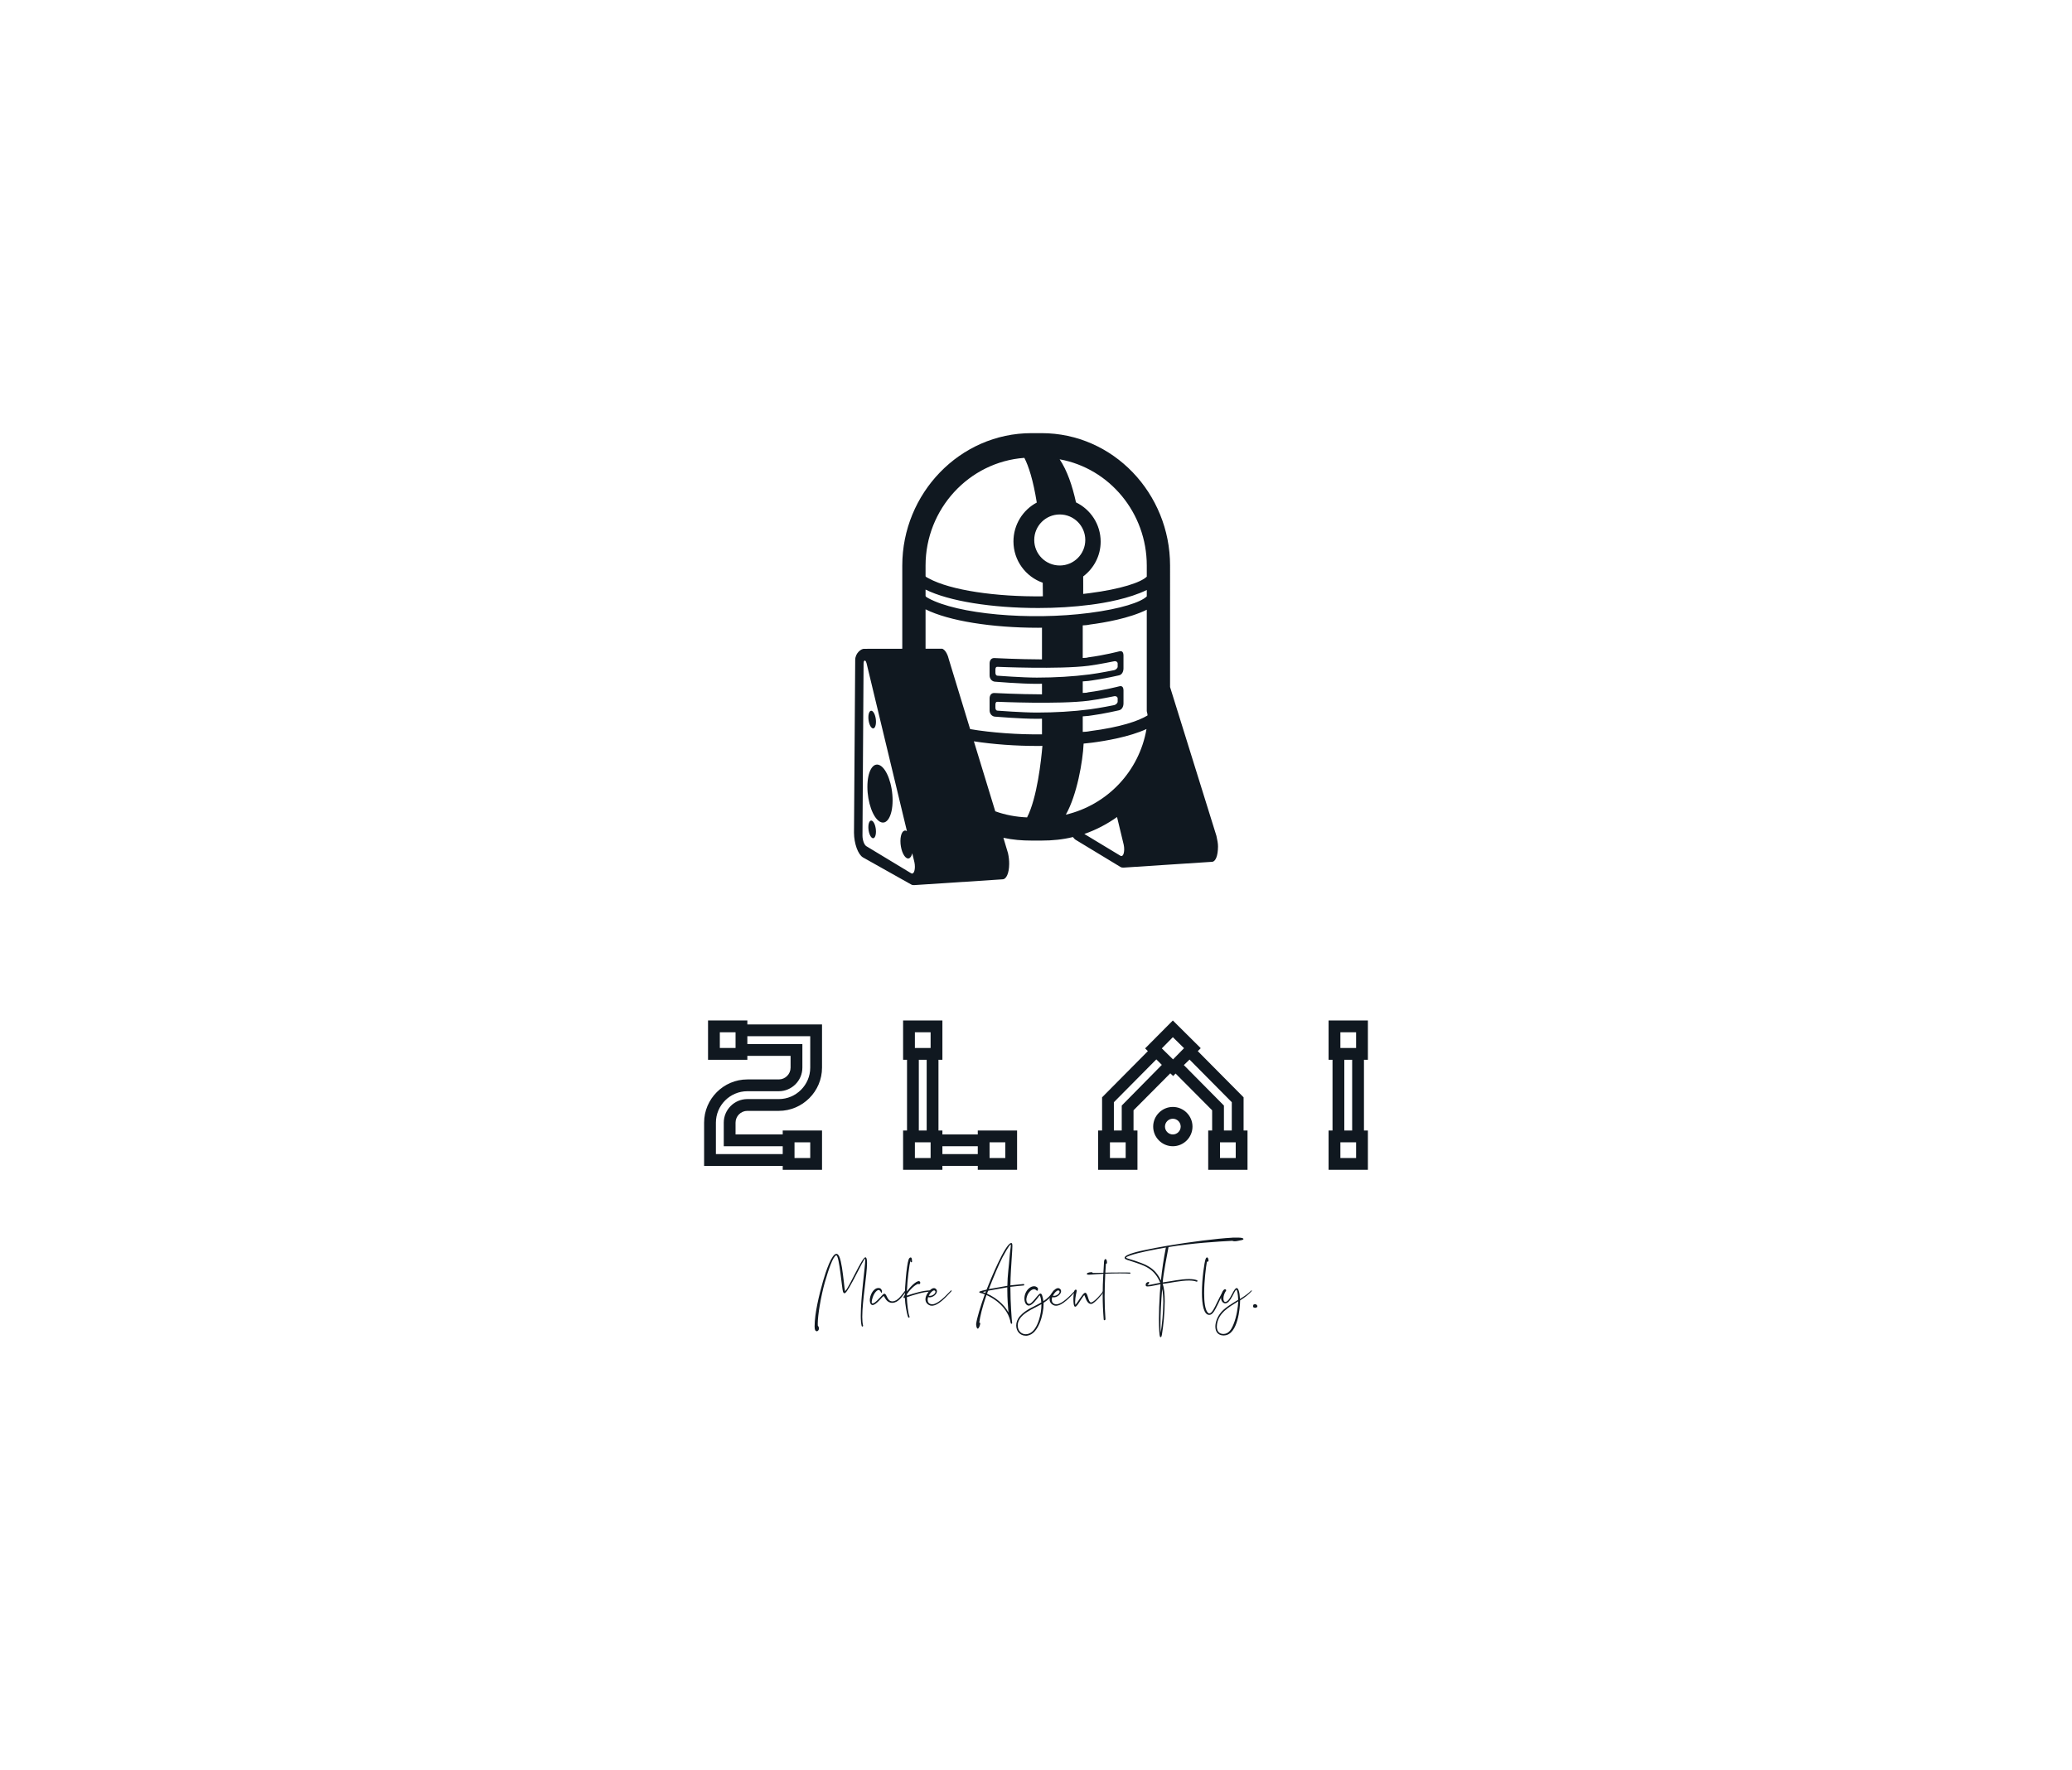 <svg xmlns:mydata="http://www.w3.org/2000/svg" mydata:contrastcolor="0067A0" mydata:template="Contrast" mydata:presentation="2.5" mydata:layouttype="undefined" mydata:specialfontid="undefined" mydata:id1="654" mydata:id2="1063" mydata:companyname="ZLAI" mydata:companytagline="Make Agent Fly." version="1.1" xmlns="http://www.w3.org/2000/svg" xmlns:xlink="http://www.w3.org/1999/xlink" viewBox="0 0 550 470" style="background-color: rgb(0, 103, 160); background-image: radial-gradient(circle closest-side, rgba(255, 255, 255, 0.07) 0%, rgba(255, 255, 255, 0) 100%);"><g fill="#101820" fill-rule="none" stroke="none" stroke-width="1" stroke-linecap="butt" stroke-linejoin="miter" stroke-miterlimit="10" stroke-dasharray="" stroke-dashoffset="0" font-family="none" font-weight="none" font-size="none" text-anchor="none" style="mix-blend-mode: normal; stroke: rgb(16, 24, 32); stroke-width: 1; fill-opacity: 1; stroke-opacity: 0; transition: fill-opacity 1200ms linear 0s, stroke-opacity 1200ms 0s;"><g data-paper-data="{&quot;isGlobalGroup&quot;:true,&quot;bounds&quot;:{&quot;x&quot;:186.9013809145013,&quot;y&quot;:115.00000000000001,&quot;width&quot;:176.19723817099745,&quot;height&quot;:240}}" style="stroke: rgb(16, 24, 32); stroke-width: 1; fill-opacity: 1; stroke-opacity: 0; transition: fill-opacity 1200ms linear 0s, stroke-opacity 1200ms 0s;"><g data-paper-data="{&quot;isSecondaryText&quot;:true}" fill-rule="nonzero" style="stroke: rgb(16, 24, 32); stroke-width: 1; fill-opacity: 1; stroke-opacity: 0; transition: fill-opacity 1200ms linear 0s, stroke-opacity 1200ms 0s;"><path d="M216.778,353.442h0.051c0.205,0 0.565,-0.291 0.565,-0.753c0,-0.223 -0.086,-0.462 -0.308,-0.736c-0.017,-0.154 -0.017,-0.342 -0.017,-0.548c0,-2.345 0.873,-7.378 1.849,-10.853c1.061,-3.698 2.174,-6.882 3.013,-7.258l0.051,-0.017c0.822,0 1.506,9.022 1.798,9.706c0.086,0.154 0.171,0.359 0.359,0.359c0.068,0 0.137,-0.017 0.205,-0.068c0.993,-0.531 4.879,-9.107 5.273,-9.107c0.034,0.017 0.051,0.137 0.051,0.342c0,1.78 -1.181,9.895 -1.181,14.739c0,1.164 0.068,2.14 0.24,2.79c0.034,0.103 0.103,0.154 0.188,0.154c0.103,0 0.188,-0.086 0.188,-0.188v-0.068c-0.154,-0.599 -0.223,-1.404 -0.223,-2.345c0,-4.211 1.267,-11.162 1.267,-14.243c0,-0.89 -0.103,-1.455 -0.377,-1.541h-0.051c-0.924,0 -4.228,7.875 -5.392,9.005c-0.103,-0.394 -0.223,-1.37 -0.342,-2.551c-0.274,-2.294 -0.616,-5.341 -1.198,-6.642c-0.24,-0.514 -0.496,-0.736 -0.77,-0.736c-1.233,0 -2.756,4.502 -3.561,7.293c-1.079,3.818 -2.191,8.423 -2.225,11.949c0,1.01 0.205,1.215 0.548,1.318z" data-paper-data="{&quot;glyphName&quot;:&quot;M&quot;,&quot;glyphIndex&quot;:0,&quot;firstGlyphOfWord&quot;:true,&quot;word&quot;:1}" style="stroke: rgb(16, 24, 32); stroke-width: 1; fill-opacity: 1; stroke-opacity: 0; stroke-dasharray: 123, 163; stroke-dashoffset: 0; transition: fill-opacity 1200ms linear 0s, stroke-opacity 1200ms 0s;"></path><path d="M231.62,346.475c1.01,0 2.653,-2.38 2.944,-2.38l0.034,0.017c0.325,0.308 0.685,1.78 2.26,1.78c1.609,-0.051 2.499,-1.558 3.663,-3.047c0.034,-0.051 0.051,-0.103 0.051,-0.137c0,-0.086 -0.068,-0.154 -0.137,-0.154c-0.051,0 -0.103,0.034 -0.154,0.086c-1.044,1.284 -1.969,2.808 -3.39,2.859c-1.489,0 -1.421,-2.02 -2.14,-2.02c-0.137,0 -0.291,0.103 -0.496,0.308c-0.685,0.736 -2.02,2.26 -2.602,2.26c-0.137,0 -0.274,-0.051 -0.274,-0.359c0,-0.582 0.428,-2.02 1.096,-2.739c0.308,-0.325 0.548,-0.462 0.753,-0.462c0.274,0 0.479,0.274 0.685,0.685c0.034,0.051 0.051,0.068 0.086,0.068c0.068,0 0.12,-0.137 0.12,-0.325c0,-0.377 -0.205,-0.959 -0.924,-0.959c-0.103,0 -0.205,0.017 -0.325,0.034c-1.147,0.24 -1.986,1.934 -1.986,3.218c0,0.753 0.308,1.267 0.736,1.267z" data-paper-data="{&quot;glyphName&quot;:&quot;a&quot;,&quot;glyphIndex&quot;:1,&quot;word&quot;:1}" style="stroke: rgb(16, 24, 32); stroke-width: 1; fill-opacity: 1; stroke-opacity: 0; stroke-dasharray: 38, 78; stroke-dashoffset: 0; transition: fill-opacity 1200ms linear 0s, stroke-opacity 1200ms 0s;"></path><path d="M241.241,349.83c0.103,0 0.205,-0.086 0.205,-0.188l-0.017,-0.086c-0.359,-0.839 -0.668,-3.492 -0.702,-5.17c1.934,-0.616 4.348,-1.455 6.197,-1.455c0.137,0 0.188,-0.086 0.188,-0.171c0,-0.086 -0.068,-0.171 -0.205,-0.171c-1.883,0 -4.263,0.77 -6.18,1.387v-0.377c0.548,-0.856 2.003,-2.517 3.081,-2.773c0.017,0.103 0.068,0.137 0.12,0.137c0.154,0 0.359,-0.188 0.359,-0.394c0,-0.171 -0.154,-0.445 -0.394,-0.445c-0.856,0.068 -2.277,1.524 -3.167,2.756c0.103,-2.996 0.651,-7.173 0.959,-8.32c0.017,0.103 0.017,0.24 0.017,0.394c0.017,0.12 0.103,0.171 0.205,0.171c0.086,0 0.188,-0.068 0.188,-0.188c-0.017,-0.942 -0.171,-1.096 -0.377,-1.096c-0.188,0 -0.411,0.205 -0.531,0.531c-0.599,1.798 -0.993,7.686 -0.993,9.124v0.223c-0.068,0.137 -0.12,0.188 -0.359,0.599l-0.017,0.086c0,0.103 0.086,0.205 0.188,0.205l0.188,-0.051c0.051,1.729 0.514,4.297 0.873,5.153c0.034,0.086 0.103,0.12 0.171,0.12z" data-paper-data="{&quot;glyphName&quot;:&quot;k&quot;,&quot;glyphIndex&quot;:2,&quot;word&quot;:1}" style="stroke: rgb(16, 24, 32); stroke-width: 1; fill-opacity: 1; stroke-opacity: 0; stroke-dasharray: 57, 97; stroke-dashoffset: 0; transition: fill-opacity 1200ms linear 0s, stroke-opacity 1200ms 0s;"></path><path d="M247.353,346.663c1.763,0 3.989,-2.534 5.187,-3.835c0.051,-0.051 0.068,-0.103 0.068,-0.154c0,-0.051 -0.051,-0.086 -0.103,-0.086c-0.034,0 -0.086,0.017 -0.137,0.068c-1.301,1.387 -3.458,3.629 -4.93,3.629l-0.171,-0.017c-0.736,-0.103 -1.027,-0.599 -1.027,-1.181c0,-0.223 0.051,-0.462 0.12,-0.702c0.137,0.034 0.257,0.051 0.394,0.051c0.976,0 1.952,-0.873 1.952,-1.626c0,-0.154 -0.034,-0.325 -0.137,-0.462c-0.205,-0.257 -0.428,-0.359 -0.668,-0.359c-0.582,0 -1.25,0.651 -1.729,1.404c-0.359,0.599 -0.514,1.113 -0.514,1.558c0,0.736 0.411,1.25 0.942,1.524c0.24,0.137 0.496,0.188 0.753,0.188zM246.805,344.044c-0.086,0 -0.188,0 -0.274,-0.017c0.325,-0.719 0.993,-1.438 1.438,-1.438c0.051,0 0.103,0.017 0.154,0.051c0.12,0.068 0.188,0.171 0.188,0.308c0,0.445 -0.702,1.096 -1.506,1.096z" data-paper-data="{&quot;glyphName&quot;:&quot;e&quot;,&quot;glyphIndex&quot;:3,&quot;lastGlyphOfWord&quot;:true,&quot;word&quot;:1}" style="stroke: rgb(16, 24, 32); stroke-width: 1; fill-opacity: 1; stroke-opacity: 0; stroke-dasharray: 32, 72; stroke-dashoffset: 0; transition: fill-opacity 1200ms linear 0s, stroke-opacity 1200ms 0s;"></path><path d="M259.542,352.74c0.12,0 0.24,-0.137 0.394,-0.445c0,0 0.257,-0.582 0.257,-0.924c0,-0.137 -0.051,-0.223 -0.154,-0.223l-0.103,0.017c0.188,-1.489 0.839,-4.297 1.917,-7.344c1.13,0.514 2.517,1.318 3.8,2.568c1.25,1.233 2.294,2.842 2.636,4.879c0.017,0.12 0.12,0.188 0.205,0.188c0.086,0 0.171,-0.051 0.171,-0.205v-0.017c-0.103,-0.633 -0.462,-5.444 -0.462,-9.33v-0.257c1.113,-0.137 2.294,-0.257 3.492,-0.359c0.137,0 0.188,-0.103 0.188,-0.188c0,-0.103 -0.051,-0.205 -0.188,-0.205h-0.017c-1.198,0.103 -2.362,0.223 -3.475,0.359c0.034,-2.619 0.223,-5.307 0.359,-7.378c0.086,-1.352 0.171,-2.431 0.171,-3.081l-0.017,-0.291c-0.017,-0.325 -0.103,-0.496 -0.291,-0.496c-1.575,0.103 -5.598,9.946 -6.539,12.377c-0.856,0.188 -1.489,0.359 -1.798,0.479c-0.086,0.017 -0.137,0.086 -0.137,0.154v0.034c0,0.257 0.411,0.154 1.455,0.582c-1.13,3.15 -2.106,6.351 -2.294,7.858v0.12c0,0.411 0.154,1.13 0.428,1.13zM267.399,341.373l-4.93,0.873c1.318,-3.321 2.551,-6.334 3.681,-8.525c0.137,-0.24 1.78,-3.304 2.123,-3.304c0.034,0 0.051,0.034 0.051,0.103v0.103c0,0.565 -0.24,1.695 -0.342,3.201c-0.137,2.071 -0.565,4.879 -0.582,7.549zM267.69,348.461c-1.181,-2.243 -3.509,-4.04 -5.701,-4.999l0.308,-0.787l5.084,-0.907v0.394c0,2.876 0.188,4.639 0.308,6.3zM261.544,343.273l-0.668,-0.257l0.839,-0.205c-0.068,0.154 -0.12,0.308 -0.171,0.462z" data-paper-data="{&quot;glyphName&quot;:&quot;A&quot;,&quot;glyphIndex&quot;:4,&quot;firstGlyphOfWord&quot;:true,&quot;word&quot;:2}" style="stroke: rgb(16, 24, 32); stroke-width: 1; fill-opacity: 1; stroke-opacity: 0; stroke-dasharray: 129, 169; stroke-dashoffset: 0; transition: fill-opacity 1200ms linear 0s, stroke-opacity 1200ms 0s;"></path><path d="M272.278,354.623c0.154,0 0.325,0 0.479,-0.034c2.91,-0.462 4.263,-5.615 4.263,-8.44l-0.017,-0.257c1.113,-0.702 2.02,-1.524 3.03,-3.013c0.034,-0.034 0.034,-0.068 0.034,-0.12c0,-0.103 -0.086,-0.171 -0.188,-0.171c-0.051,0 -0.103,0.017 -0.154,0.086c-0.907,1.335 -1.729,2.106 -2.756,2.773c-0.223,-1.489 -0.462,-2.02 -0.787,-2.02c-0.496,0 -1.198,1.318 -2.38,2.431c-0.223,0.205 -0.428,0.308 -0.616,0.308c-0.445,0 -0.753,-0.514 -0.753,-1.113l0.017,-0.257c0.188,-1.37 1.181,-2.517 2.02,-2.517c0.24,0 0.462,0.103 0.651,0.308c0.068,0.068 0.137,0.103 0.188,0.103c0.12,0 0.205,-0.188 0.205,-0.462l0.017,-0.034c0,-0.325 -0.445,-0.702 -1.061,-0.702c-0.394,0 -0.873,0.154 -1.352,0.565c-0.839,0.736 -1.198,1.798 -1.198,2.705c0,1.027 0.462,1.866 1.164,1.866l0.154,-0.017c0.839,-0.171 1.952,-1.695 2.277,-2.123c0.291,-0.377 0.411,-0.548 0.479,-0.548c0.051,0 0.086,0.137 0.154,0.342c0.154,0.445 0.223,0.993 0.257,1.506c-2.003,1.215 -4.04,1.78 -5.701,3.681c-0.668,0.77 -0.959,1.643 -0.959,2.448c0,1.472 0.993,2.705 2.534,2.705zM272.278,354.23c-1.181,0 -2.123,-0.942 -2.123,-2.294v-0.308c0.274,-2.808 4.16,-4.143 6.266,-5.375l0.017,0.137c0,1.215 -0.205,2.619 -0.616,3.92c-0.548,1.78 -1.455,3.321 -2.705,3.766c-0.274,0.103 -0.565,0.154 -0.839,0.154z" data-paper-data="{&quot;glyphName&quot;:&quot;g&quot;,&quot;glyphIndex&quot;:5,&quot;word&quot;:2}" style="stroke: rgb(16, 24, 32); stroke-width: 1; fill-opacity: 1; stroke-opacity: 0; stroke-dasharray: 83, 123; stroke-dashoffset: 0; transition: fill-opacity 1200ms linear 0s, stroke-opacity 1200ms 0s;"></path><path d="M280.307,346.663c1.763,0 3.989,-2.534 5.187,-3.835c0.051,-0.051 0.068,-0.103 0.068,-0.154c0,-0.051 -0.051,-0.086 -0.103,-0.086c-0.034,0 -0.086,0.017 -0.137,0.068c-1.301,1.387 -3.458,3.629 -4.93,3.629l-0.171,-0.017c-0.736,-0.103 -1.027,-0.599 -1.027,-1.181c0,-0.223 0.051,-0.462 0.12,-0.702c0.137,0.034 0.257,0.051 0.394,0.051c0.976,0 1.952,-0.873 1.952,-1.626c0,-0.154 -0.034,-0.325 -0.137,-0.462c-0.205,-0.257 -0.428,-0.359 -0.668,-0.359c-0.582,0 -1.25,0.651 -1.729,1.404c-0.359,0.599 -0.514,1.113 -0.514,1.558c0,0.736 0.411,1.25 0.942,1.524c0.24,0.137 0.496,0.188 0.753,0.188zM279.759,344.044c-0.086,0 -0.188,0 -0.274,-0.017c0.325,-0.719 0.993,-1.438 1.438,-1.438c0.051,0 0.103,0.017 0.154,0.051c0.12,0.068 0.188,0.171 0.188,0.308c0,0.445 -0.702,1.096 -1.506,1.096z" data-paper-data="{&quot;glyphName&quot;:&quot;e&quot;,&quot;glyphIndex&quot;:6,&quot;word&quot;:2}" style="stroke: rgb(16, 24, 32); stroke-width: 1; fill-opacity: 1; stroke-opacity: 0; stroke-dasharray: 32, 72; stroke-dashoffset: 0; transition: fill-opacity 1200ms linear 0s, stroke-opacity 1200ms 0s;"></path><path d="M285.408,346.92c0.377,0 0.89,-0.873 1.335,-1.575c0.753,-1.113 0.976,-1.472 1.096,-1.472c0.051,0 0.068,0.12 0.137,0.291c0.274,0.736 0.702,2.02 1.609,2.02h0.154c0.77,-0.154 2.722,-2.311 3.321,-3.338c0.034,-0.034 0.051,-0.086 0.051,-0.12c0,-0.086 -0.051,-0.12 -0.103,-0.12c-0.051,0 -0.12,0.034 -0.154,0.12c-0.548,0.89 -2.517,3.064 -3.253,3.064c-0.77,0 -0.787,-2.568 -1.541,-2.568c-0.034,0 -0.086,0 -0.12,0.017c-0.548,0.188 -1.952,2.636 -2.465,3.201c-0.068,-0.24 -0.086,-0.514 -0.086,-0.822c0,-1.215 0.394,-2.671 0.394,-2.722c0.017,-0.086 0.034,-0.171 0.034,-0.24c0,-0.257 -0.205,-0.257 -0.325,-0.257c-0.394,0 -0.565,1.318 -0.565,2.517c0,0.856 0.086,1.643 0.257,1.866c0.068,0.086 0.137,0.137 0.223,0.137z" data-paper-data="{&quot;glyphName&quot;:&quot;n&quot;,&quot;glyphIndex&quot;:7,&quot;word&quot;:2}" style="stroke: rgb(16, 24, 32); stroke-width: 1; fill-opacity: 1; stroke-opacity: 0; stroke-dasharray: 34, 74; stroke-dashoffset: 0; transition: fill-opacity 1200ms linear 0s, stroke-opacity 1200ms 0s;"></path><path d="M293.18,350.515c0.12,0 0.257,-0.103 0.257,-0.325v-0.051c-0.154,-1.952 -0.223,-3.954 -0.223,-5.872c0,-2.191 0.086,-4.297 0.171,-6.111c1.301,-0.051 2.688,-0.086 3.903,-0.086c1.027,0 1.952,0.017 2.585,0.068h0.034c0.12,0 0.171,-0.051 0.171,-0.12c0,-0.086 -0.068,-0.171 -0.205,-0.171c-0.154,-0.017 -0.616,-0.017 -1.267,-0.017l-3.424,0.017l-1.78,0.034l0.154,-2.345h0.017c0.068,0 0.274,-0.103 0.274,-0.24v-0.017c0,-0.702 -0.205,-1.01 -0.394,-1.01c-0.188,0 -0.377,0.274 -0.394,0.702l-0.171,2.927c-1.267,0.017 -2.362,0.051 -2.842,0.068c0,-0.086 -0.068,-0.154 -0.154,-0.188l-0.205,-0.017c-0.274,0 -0.633,0.051 -0.839,0.137c-0.12,0.034 -0.223,0.086 -0.257,0.137c-0.068,0.068 -0.103,0.12 -0.103,0.188c0,0.086 0.086,0.154 0.291,0.188l0.24,0.017c0.188,0 0.462,-0.017 0.873,-0.051c0.736,-0.068 1.798,-0.137 2.979,-0.188c-0.12,2.054 -0.171,3.869 -0.171,5.615c0,2.157 0.086,4.228 0.274,6.522c0,0.12 0.103,0.188 0.205,0.188z" data-paper-data="{&quot;glyphName&quot;:&quot;t&quot;,&quot;glyphIndex&quot;:8,&quot;lastGlyphOfWord&quot;:true,&quot;word&quot;:2}" style="stroke: rgb(16, 24, 32); stroke-width: 1; fill-opacity: 1; stroke-opacity: 0; stroke-dasharray: 56, 96; stroke-dashoffset: 0; transition: fill-opacity 1200ms linear 0s, stroke-opacity 1200ms 0s;"></path><path d="M308.057,355h0.034c0.24,0 0.308,-0.514 0.342,-0.736c0.359,-2.106 0.736,-5.701 0.736,-8.748c0,-1.883 -0.137,-3.544 -0.514,-4.537l-0.017,-0.12c2.037,-0.257 4.793,-0.89 6.933,-0.89c0.77,0 1.472,0.086 2.02,0.291l0.086,0.017c0.103,0 0.188,-0.103 0.188,-0.205c0,-0.086 -0.034,-0.154 -0.137,-0.188c-0.599,-0.223 -1.335,-0.308 -2.14,-0.308c-2.191,0 -4.913,0.633 -6.95,0.89c0.086,-1.917 1.318,-8.286 1.541,-9.381c6.197,-1.044 13.13,-1.472 16.914,-1.661c0.205,0.086 0.428,0.12 0.668,0.12c0.599,0 1.25,-0.223 1.661,-0.274c0.394,-0.051 0.651,-0.188 0.651,-0.325c0,-0.154 -0.274,-0.308 -0.976,-0.359l-1.284,-0.017c-0.377,0 -0.736,0 -0.839,0.034c-3.869,0.205 -11.076,1.113 -17.256,2.157l-0.034,0.017c-2.071,0.342 -4.023,0.719 -5.684,1.079c-1.096,0.223 -5.478,1.113 -5.478,2.071c0,0.068 0.017,0.12 0.051,0.188c0.205,0.308 1.215,0.548 1.712,0.719c3.681,1.181 6.111,1.969 7.704,5.735c-0.856,0.12 -2.756,0.616 -3.372,0.616h-0.068c0.359,-0.308 0.496,-0.548 0.496,-0.685c0,-0.103 -0.086,-0.154 -0.205,-0.154c-0.154,0 -0.394,0.103 -0.599,0.325c-0.086,0.103 -0.12,0.274 -0.12,0.445c0,0.137 0.034,0.274 0.086,0.325c0.086,0.068 0.24,0.103 0.445,0.103c0.873,0 2.636,-0.479 3.407,-0.599c-0.068,0.839 -0.137,1.661 -0.188,2.465c-0.171,2.551 -0.24,4.862 -0.24,6.728c0,2.705 0.137,4.485 0.274,4.742c0.034,0.068 0.086,0.103 0.154,0.12zM308.108,353.819c-0.051,-0.651 -0.068,-1.489 -0.068,-2.448c0,-2.431 0.154,-5.701 0.445,-9.159c0.223,0.924 0.308,2.157 0.308,3.509c0,2.756 -0.359,6.009 -0.685,8.097zM308.16,339.969c-1.643,-3.544 -4.109,-4.348 -7.755,-5.512c-0.924,-0.291 -1.489,-0.428 -1.489,-0.582c0,-0.137 0.359,-0.291 1.147,-0.582c2.208,-0.787 6.642,-1.609 9.415,-2.089c-0.599,2.962 -1.027,5.957 -1.318,8.765z" data-paper-data="{&quot;glyphName&quot;:&quot;F&quot;,&quot;glyphIndex&quot;:9,&quot;firstGlyphOfWord&quot;:true,&quot;word&quot;:3}" style="stroke: rgb(16, 24, 32); stroke-width: 1; fill-opacity: 1; stroke-opacity: 0; stroke-dasharray: 187, 227; stroke-dashoffset: 0; transition: fill-opacity 1200ms linear 0s, stroke-opacity 1200ms 0s;"></path><path d="M320.999,349.094c0.924,0 1.558,-1.37 2.311,-2.893c0.479,-1.01 0.993,-2.191 1.746,-3.338l0.034,-0.103c0,-0.103 -0.086,-0.171 -0.171,-0.171c-0.068,0 -0.12,0.034 -0.171,0.103c-0.736,1.147 -1.318,2.328 -1.798,3.338c-0.496,1.027 -1.233,2.671 -1.934,2.671c-0.171,0 -0.325,-0.086 -0.479,-0.274c-0.685,-0.856 -0.907,-2.859 -0.907,-5.084c0,-3.287 0.496,-7.07 0.736,-8.371l0.068,0.017c0.137,0 0.359,-0.103 0.359,-0.223c0,-0.565 -0.171,-0.942 -0.394,-0.942c-0.12,0 -0.274,0.137 -0.394,0.462c-0.308,0.839 -0.959,5.136 -0.959,8.885c0,3.15 0.462,5.923 1.952,5.923z" data-paper-data="{&quot;glyphName&quot;:&quot;l&quot;,&quot;glyphIndex&quot;:10,&quot;word&quot;:3}" style="stroke: rgb(16, 24, 32); stroke-width: 1; fill-opacity: 1; stroke-opacity: 0; stroke-dasharray: 48, 88; stroke-dashoffset: 0; transition: fill-opacity 1200ms linear 0s, stroke-opacity 1200ms 0s;"></path><path d="M324.799,354.555l0.24,-0.017c3.578,-0.24 4.126,-7.395 4.143,-9.296c1.181,-0.753 2.208,-1.489 3.064,-2.465c0.034,-0.051 0.051,-0.086 0.051,-0.12c0,-0.051 -0.017,-0.068 -0.068,-0.068c-0.034,0 -0.068,0.017 -0.137,0.068c-0.822,0.856 -1.849,1.524 -2.944,2.208c-0.103,-1.917 -0.462,-2.893 -0.873,-2.893c-0.736,0.017 -1.472,2.585 -2.397,3.372c-0.24,0.205 -0.445,0.308 -0.616,0.308c-0.342,0 -0.514,-0.377 -0.514,-0.907c0,-0.599 0.223,-1.387 0.702,-2.071c0.017,-0.034 0.034,-0.068 0.034,-0.103c0,-0.137 -0.137,-0.291 -0.325,-0.291c-0.514,0 -1.061,1.421 -1.061,2.191c0,0.907 0.531,1.558 1.147,1.558c1.438,0 2.448,-3.578 2.944,-3.612c0.188,0 0.445,1.147 0.479,2.671c-1.78,1.096 -3.732,2.191 -4.793,3.629c-0.822,1.113 -1.267,2.397 -1.267,3.475c0,1.335 0.685,2.362 2.191,2.362zM324.782,354.161c-1.25,0 -1.78,-0.839 -1.78,-1.952c0,-0.223 0.017,-0.445 0.051,-0.685c0.479,-2.962 3.013,-4.434 5.632,-6.043c-0.051,1.472 -0.428,4.091 -1.233,6.043c-0.702,1.763 -1.455,2.585 -2.671,2.636z" data-paper-data="{&quot;glyphName&quot;:&quot;y&quot;,&quot;glyphIndex&quot;:11,&quot;word&quot;:3}" style="stroke: rgb(16, 24, 32); stroke-width: 1; fill-opacity: 1; stroke-opacity: 0; stroke-dasharray: 80, 120; stroke-dashoffset: 0; transition: fill-opacity 1200ms linear 0s, stroke-opacity 1200ms 0s;"></path><path d="M333.188,347.211c0.137,0 0.274,-0.034 0.411,-0.12c0.12,-0.103 0.171,-0.205 0.171,-0.308c0,-0.154 -0.137,-0.291 -0.274,-0.428c-0.068,-0.068 -0.188,-0.103 -0.325,-0.103c-0.12,0 -0.257,0.017 -0.359,0.068c-0.154,0.086 -0.188,0.342 -0.188,0.514c0,0.086 0.017,0.154 0.017,0.171c0.12,0.12 0.325,0.205 0.548,0.205z" data-paper-data="{&quot;glyphName&quot;:&quot;.&quot;,&quot;glyphIndex&quot;:12,&quot;lastGlyphOfWord&quot;:true,&quot;word&quot;:3}" style="stroke: rgb(16, 24, 32); stroke-width: 1; fill-opacity: 1; stroke-opacity: 0; stroke-dasharray: 4, 44; stroke-dashoffset: 0; transition: fill-opacity 1200ms linear 0s, stroke-opacity 1200ms 0s;"></path></g><g data-paper-data="{&quot;isPrimaryText&quot;:true}" fill-rule="nonzero" style="stroke: rgb(16, 24, 32); stroke-width: 1; fill-opacity: 1; stroke-opacity: 0; transition: fill-opacity 1200ms linear 0s, stroke-opacity 1200ms 0s;"><path d="M198.378,271.972v-1.043h-10.434v10.434h10.434v-1.043h4.173h7.304v3.13c0,1.722 -1.409,3.13 -3.13,3.13h-8.347c-6.312,0 -11.477,5.165 -11.477,11.477v11.477h3.13h12.52h5.217v1.043h10.434v-10.434h-10.434v1.043h-5.217h-7.304v-3.13c0,-1.722 1.409,-3.13 3.13,-3.13h8.347c6.312,0 11.477,-5.165 11.477,-11.477v-8.347v-3.13h-15.65zM191.075,274.058h4.173v4.173h-4.173zM202.552,275.102h12.52v8.347c0,4.591 -3.756,8.347 -8.347,8.347h-8.347c-3.443,0 -6.26,2.817 -6.26,6.26v6.26h3.13h7.304h5.217v2.087h-5.217h-12.52v-8.347c0,-4.591 3.756,-8.347 8.347,-8.347h8.347c3.443,0 6.26,-2.817 6.26,-6.26v-3.13v-3.13h-10.434h-4.173v-2.087zM210.899,303.272h4.173v4.173h-4.173z" data-paper-data="{&quot;glyphName&quot;:&quot;Z&quot;,&quot;glyphIndex&quot;:0,&quot;firstGlyphOfWord&quot;:true,&quot;word&quot;:1}" style="stroke: rgb(16, 24, 32); stroke-width: 1; fill-opacity: 1; stroke-opacity: 0; stroke-dasharray: 418, 458; stroke-dashoffset: 0; transition: fill-opacity 1200ms linear 0s, stroke-opacity 1200ms 0s;"></path><path d="M239.721,281.362v-10.434h10.434v10.434h-1.043v18.78h1.043v1.043h9.39v-1.043h10.434v10.434h-10.434v-1.043h-9.39v1.043h-10.434v-10.434h1.043v-18.78zM247.025,274.058h-4.173v4.173h4.173zM245.982,281.362h-2.087v18.78h2.087zM247.025,303.272h-4.173v4.173h4.173zM266.849,303.272h-4.173v4.173h4.173zM259.545,304.316h-9.39v2.087h9.39z" data-paper-data="{&quot;glyphName&quot;:&quot;L&quot;,&quot;glyphIndex&quot;:1,&quot;word&quot;:1}" style="stroke: rgb(16, 24, 32); stroke-width: 1; fill-opacity: 1; stroke-opacity: 0; stroke-dasharray: 263, 303; stroke-dashoffset: 0; transition: fill-opacity 1200ms linear 0s, stroke-opacity 1200ms 0s;"></path><path d="M303.966,278.336l7.356,-7.408l7.408,7.356l-0.783,0.783l12.155,12.259v8.816h1.043v10.434h-10.434v-10.434h1.043v-5.373l-9.703,-9.755l-0.678,0.678l-0.052,-0.052l-0.052,0.052l0.052,-0.104l-0.678,-0.626l-9.755,9.808v5.373h1.043v10.434h-10.434v-10.434h1.043v-8.816l12.155,-12.259zM314.296,278.284l-2.974,-2.921l-2.921,2.974l2.974,2.921zM308.401,282.718l-1.461,-1.461l-11.268,11.373v7.512h2.087v-6.625zM326.972,292.63l-11.216,-11.32l-1.513,1.461l10.642,10.747v6.625h2.087zM311.322,293.882c2.869,0 5.217,2.348 5.217,5.217c0,2.869 -2.348,5.217 -5.217,5.217c-2.869,0 -5.217,-2.348 -5.217,-5.217c0,-2.869 2.348,-5.217 5.217,-5.217zM311.322,297.012c-1.148,0 -2.087,0.939 -2.087,2.087c0,1.148 0.939,2.087 2.087,2.087c1.148,0 2.087,-0.939 2.087,-2.087c0,-1.148 -0.939,-2.087 -2.087,-2.087zM298.802,303.272h-4.173v4.173h4.173zM328.016,303.272h-4.173v4.173h4.173z" data-paper-data="{&quot;glyphName&quot;:&quot;A&quot;,&quot;glyphIndex&quot;:2,&quot;word&quot;:1}" style="stroke: rgb(16, 24, 32); stroke-width: 1; fill-opacity: 1; stroke-opacity: 0; stroke-dasharray: 378, 418; stroke-dashoffset: 0; transition: fill-opacity 1200ms linear 0s, stroke-opacity 1200ms 0s;"></path><path d="M352.665,281.362v-10.434h10.434v10.434h-1.043v18.78h1.043v10.434h-10.434v-10.434h1.043v-18.78zM359.969,274.058h-4.173v4.173h4.173zM358.925,281.362h-2.087v18.78h2.087zM359.969,303.272h-4.173v4.173h4.173z" data-paper-data="{&quot;glyphName&quot;:&quot;I&quot;,&quot;glyphIndex&quot;:3,&quot;lastGlyphOfWord&quot;:true,&quot;word&quot;:1}" style="stroke: rgb(16, 24, 32); stroke-width: 1; fill-opacity: 1; stroke-opacity: 0; stroke-dasharray: 180, 220; stroke-dashoffset: 0; transition: fill-opacity 1200ms linear 0s, stroke-opacity 1200ms 0s;"></path></g><g data-paper-data="{&quot;fillRule&quot;:&quot;evenodd&quot;,&quot;fillRuleOriginal&quot;:&quot;evenodd&quot;,&quot;isIcon&quot;:true,&quot;iconStyle&quot;:&quot;standalone&quot;,&quot;selectedEffects&quot;:{&quot;container&quot;:&quot;&quot;,&quot;transformation&quot;:&quot;&quot;,&quot;pattern&quot;:&quot;&quot;},&quot;bounds&quot;:{&quot;x&quot;:226.68592089080445,&quot;y&quot;:115.00000000000001,&quot;width&quot;:96.62815821839112,&quot;height&quot;:120.00619362974426},&quot;iconType&quot;:&quot;icon&quot;,&quot;rawIconId&quot;:&quot;10415&quot;,&quot;isDetailed&quot;:false,&quot;suitableAsStandaloneIcon&quot;:true}" fill-rule="evenodd" style="stroke: rgb(16, 24, 32); stroke-width: 1; fill-opacity: 1; stroke-opacity: 0; transition: fill-opacity 1200ms linear 0s, stroke-opacity 1200ms 0s;"><path d="M310.585,182.399l12.301,39.499c0.014,0.065 0.028,0.131 0.042,0.196c0.199,0.915 0.396,1.821 0.386,2.672c-0.026,2.465 -0.641,4.044 -1.651,4.044l-23.609,1.546c0.054,-0.007 0.106,-0.028 0.16,-0.04c-0.26,0.056 -0.538,0.008 -0.834,-0.169l-11.878,-7.198c-0.247,-0.151 -0.476,-0.436 -0.701,-0.719c-2.671,0.664 -5.466,0.938 -8.342,0.938h-2.628c-2.569,0 -5.073,-0.206 -7.485,-0.739l1.229,4.11c0.214,0.982 0.316,1.957 0.304,2.868c-0.025,2.463 -0.762,4.044 -1.771,4.047l-23.603,1.549c0.054,-0.007 0.105,-0.025 0.158,-0.037c-0.259,0.054 -0.536,0.017 -0.832,-0.161l-12.779,-7.178c-1.31,-0.791 -2.345,-3.685 -2.364,-6.521v-0.156l0.32,-45.732c0.012,-1.83 1.591,-3.01 2.38,-2.961c0,0 5.483,-0.008 10.117,-0.016v-22.097c0,-19.091 15.237,-35.146 34.329,-35.146h2.628c19.089,0 34.125,16.056 34.125,35.146zM242.463,235.006l0.04,-0.003c-0.013,0.002 -0.027,0.003 -0.04,0.003zM298.053,230.356c-0.011,0.001 -0.023,0.002 -0.034,0.002zM271.908,121.558c-14.714,1.069 -26.224,13.606 -26.224,28.588v2.811c0,0.208 0.488,0.407 0.865,0.612c5.766,3.144 17.816,4.905 30.276,4.75c-0.007,-1.237 -0.018,-2.452 -0.038,-3.612c-4.521,-1.578 -7.772,-5.903 -7.772,-10.965c0,-4.451 2.511,-8.375 6.19,-10.317c-0.954,-5.988 -2.183,-9.717 -3.298,-11.866zM304.404,153.094v-2.947c0,-13.95 -9.867,-25.805 -23.13,-28.206c1.988,2.965 3.376,7.02 4.339,11.435c3.877,1.872 6.551,5.831 6.551,10.43c0,3.777 -1.846,7.119 -4.641,9.234c0.022,0.915 0.015,1.841 0.009,2.774c-0.004,0.62 -0.009,1.243 -0.005,1.868c0.59,-0.065 1.066,-0.124 1.65,-0.199c8.398,-1.085 13.681,-2.861 15.226,-4.389zM288.082,143.361c0,-3.742 -3.034,-6.776 -6.776,-6.776c-3.741,0 -6.774,3.034 -6.774,6.776c0,3.742 3.035,6.774 6.774,6.774c3.742,0 6.776,-3.033 6.776,-6.774zM275.549,161.421c-12.214,0 -23.684,-1.807 -29.865,-4.897v1.678c0,0.208 0.365,0.416 0.743,0.62c7.733,4.216 26.761,5.969 42.751,3.904c8.398,-1.085 13.681,-2.86 15.226,-4.389v-1.705c-4.636,2.296 -11.115,3.436 -14.834,3.915c-4.595,0.593 -9.202,0.875 -14.022,0.875zM250.04,172.226c0.155,0 0.176,0.049 0.346,0.15c0.63,0.383 1.216,1.474 1.534,2.859l5.585,18.303l0.01,0.031c5.658,0.977 12.939,1.476 19.074,1.392v-4.151c0,0.006 -0.824,0.023 -1.325,0.023c-4.444,0 -11.171,-0.57 -11.171,-0.57c-0.847,-0.071 -1.412,-0.823 -1.412,-1.673v-3.141c0,-0.85 0.444,-1.506 1.292,-1.46c0,0 6.435,0.337 12.616,0.354v-2.815c0,0.007 -0.824,0.023 -1.325,0.023c-4.444,0 -11.171,-0.57 -11.171,-0.57c-0.847,-0.071 -1.412,-0.822 -1.412,-1.672v-3.142c0,-0.85 0.444,-1.507 1.292,-1.458c0,0 6.435,0.337 12.616,0.355v-8.417c0,0.005 -0.604,0.019 -1.038,0.019c-12.212,0.001 -23.687,-1.807 -29.867,-4.897v10.466c3.09,-0.004 4.357,-0.008 4.357,-0.008zM289.356,194.104c7.989,-1.026 12.839,-2.68 15.236,-4.152c0.002,-0.049 0.004,-0.097 0.004,-0.145c0.007,-0.187 -0.045,-0.373 -0.096,-0.559c-0.049,-0.176 -0.097,-0.352 -0.097,-0.529v-26.842c-4.636,2.296 -11.242,3.436 -14.961,3.915c-0.709,0.09 -0.492,0.162 -2.037,0.239v8.655c1.041,-0.035 1.137,-0.072 1.24,-0.112c0.05,-0.019 0.102,-0.039 0.263,-0.06c4.231,-0.546 8.192,-1.588 8.192,-1.588c0.824,-0.214 1.121,0.307 1.121,1.157v3.347c0,0.85 -0.367,1.692 -1.196,1.869c0,0 -4.197,0.966 -7.134,1.345c-0.778,0.1 -0.938,0.179 -2.483,0.26v3.061c1.043,-0.033 1.137,-0.07 1.242,-0.112c0.05,-0.02 0.103,-0.041 0.264,-0.062c4.229,-0.545 8.19,-1.585 8.19,-1.585c0.824,-0.214 1.121,0.306 1.121,1.158v3.343c0,0.851 -0.37,1.694 -1.199,1.872c0,0 -4.197,0.966 -7.134,1.343c-0.778,0.101 -0.938,0.179 -2.483,0.263v4.127c1.544,-0.067 1.348,-0.13 1.949,-0.208zM229.963,224.654l11.882,7.182c0.564,0.342 0.994,-0.395 1.007,-1.71c0.002,-0.402 -0.042,-0.82 -0.128,-1.219l-0.572,-2.377c-0.085,0.359 -0.2,0.661 -0.344,0.888c-0.154,0.238 -0.332,0.396 -0.529,0.463c-0.197,0.068 -0.414,0.042 -0.64,-0.089c-0.226,-0.132 -0.442,-0.361 -0.636,-0.655c-0.197,-0.294 -0.371,-0.658 -0.52,-1.067c-0.145,-0.407 -0.264,-0.858 -0.344,-1.332c-0.082,-0.473 -0.126,-0.966 -0.125,-1.457c0.001,-0.494 0.048,-0.937 0.132,-1.321c0.082,-0.379 0.203,-0.7 0.354,-0.941c0.148,-0.241 0.326,-0.403 0.522,-0.476c0.199,-0.073 0.416,-0.052 0.643,0.074c0.028,0.016 0.052,0.044 0.079,0.065l-10.715,-44.572c-0.078,-0.348 -0.217,-0.611 -0.366,-0.698c-0.236,-0.146 -0.428,0.145 -0.431,0.649l-0.292,45.725c-0.007,1.232 0.452,2.52 1.024,2.868zM264.778,179.392c0,0 6.594,0.506 10.453,0.506c4.786,0 9.628,-0.283 13.998,-0.847c2.647,-0.342 6.522,-1.129 6.522,-1.129c0.413,-0.085 0.926,-0.504 0.926,-0.929v-0.83c0,-0.425 -0.456,-0.701 -0.872,-0.612c0,0 -4.066,0.845 -6.85,1.205c-7.8,1.002 -24.176,0.283 -24.176,0.283c-0.425,-0.019 -0.552,0.314 -0.552,0.739v0.784c0,0.425 0.127,0.797 0.552,0.83zM264.778,188.673c0,0 6.596,0.505 10.453,0.505c4.786,0 9.632,-0.283 13.998,-0.847c2.647,-0.341 6.522,-1.129 6.522,-1.129c0.413,-0.085 0.926,-0.504 0.926,-0.929v-0.83c0,-0.425 -0.456,-0.701 -0.872,-0.612c0,0 -4.063,0.842 -6.85,1.204c-7.794,1.006 -24.176,0.284 -24.176,0.284c-0.425,-0.016 -0.552,0.316 -0.552,0.74v0.786c0,0.424 0.127,0.797 0.552,0.828zM231.119,192.903c-0.121,-0.186 -0.228,-0.414 -0.32,-0.673c-0.09,-0.256 -0.162,-0.544 -0.215,-0.842c-0.052,-0.304 -0.079,-0.616 -0.079,-0.926c-0.002,-0.313 0.025,-0.594 0.077,-0.836c0.052,-0.242 0.126,-0.445 0.217,-0.599c0.09,-0.151 0.199,-0.26 0.318,-0.306c0.119,-0.047 0.251,-0.036 0.391,0.043c0.143,0.079 0.275,0.221 0.396,0.404c0.121,0.188 0.23,0.416 0.323,0.673c0.091,0.26 0.164,0.548 0.215,0.848c0.05,0.305 0.08,0.618 0.08,0.934c0,0.314 -0.03,0.599 -0.08,0.84c-0.05,0.245 -0.124,0.445 -0.215,0.598c-0.092,0.155 -0.2,0.257 -0.323,0.302c-0.12,0.047 -0.253,0.029 -0.394,-0.052c-0.139,-0.083 -0.271,-0.222 -0.391,-0.408zM287.638,197.419c-0.194,4.659 -1.768,13.675 -4.721,18.869c11.003,-2.596 19.477,-11.499 21.414,-22.738c-4.549,2.097 -10.901,3.165 -14.454,3.622c-0.736,0.095 -1.49,0.169 -2.239,0.247zM258.51,196.815l5.676,18.579c2.656,0.962 5.489,1.493 8.445,1.616c2.661,-5.166 3.744,-15.16 4.073,-18.98c-0.385,0.002 -0.785,0.017 -1.168,0.017c-5.966,0 -11.861,-0.433 -17.026,-1.232zM234.869,204.444c0.403,0.595 0.772,1.337 1.078,2.185c0.307,0.848 0.558,1.796 0.725,2.796c0.172,1 0.265,2.049 0.263,3.093c-0.002,1.046 -0.102,1.988 -0.277,2.796c-0.176,0.808 -0.428,1.478 -0.737,1.987c-0.307,0.508 -0.673,0.847 -1.076,1c-0.404,0.144 -0.845,0.103 -1.303,-0.16c-0.463,-0.26 -0.899,-0.72 -1.294,-1.32c-0.395,-0.601 -0.75,-1.343 -1.046,-2.179c-0.295,-0.832 -0.534,-1.763 -0.7,-2.737c-0.164,-0.973 -0.257,-1.993 -0.257,-3.012c0,-1.019 0.091,-1.943 0.254,-2.743c0.163,-0.799 0.407,-1.471 0.702,-1.99c0.3,-0.521 0.654,-0.886 1.054,-1.058c0.398,-0.175 0.839,-0.158 1.301,0.078c0.466,0.236 0.91,0.676 1.314,1.265zM287.831,221.409l9.574,5.785c0.562,0.341 0.992,-0.392 1.003,-1.708c0.004,-0.4 -0.043,-0.821 -0.127,-1.219l-1.771,-7.355c-2.644,1.884 -5.556,3.409 -8.679,4.497zM232.225,218.995c-0.092,-0.257 -0.202,-0.486 -0.323,-0.672c-0.121,-0.184 -0.253,-0.325 -0.396,-0.403c-0.139,-0.08 -0.272,-0.091 -0.391,-0.046c-0.119,0.049 -0.228,0.155 -0.318,0.306c-0.091,0.155 -0.166,0.358 -0.217,0.6c-0.05,0.241 -0.079,0.524 -0.077,0.835c0,0.312 0.028,0.625 0.079,0.926c0.05,0.299 0.124,0.586 0.215,0.845c0.092,0.257 0.199,0.486 0.32,0.672c0.12,0.186 0.252,0.325 0.391,0.408c0.14,0.083 0.274,0.098 0.394,0.052c0.122,-0.046 0.23,-0.15 0.323,-0.302c0.091,-0.152 0.164,-0.355 0.215,-0.598c0.05,-0.242 0.08,-0.526 0.08,-0.84c0,-0.316 -0.03,-0.629 -0.08,-0.932c-0.05,-0.305 -0.124,-0.592 -0.215,-0.851z" data-paper-data="{&quot;isPathIcon&quot;:true}" style="stroke: rgb(16, 24, 32); stroke-width: 1; fill-opacity: 1; stroke-opacity: 0; stroke-dasharray: 1574, 1614; stroke-dashoffset: 0; transition: fill-opacity 1200ms linear 0s, stroke-opacity 1200ms 0s;"></path></g></g></g></svg>